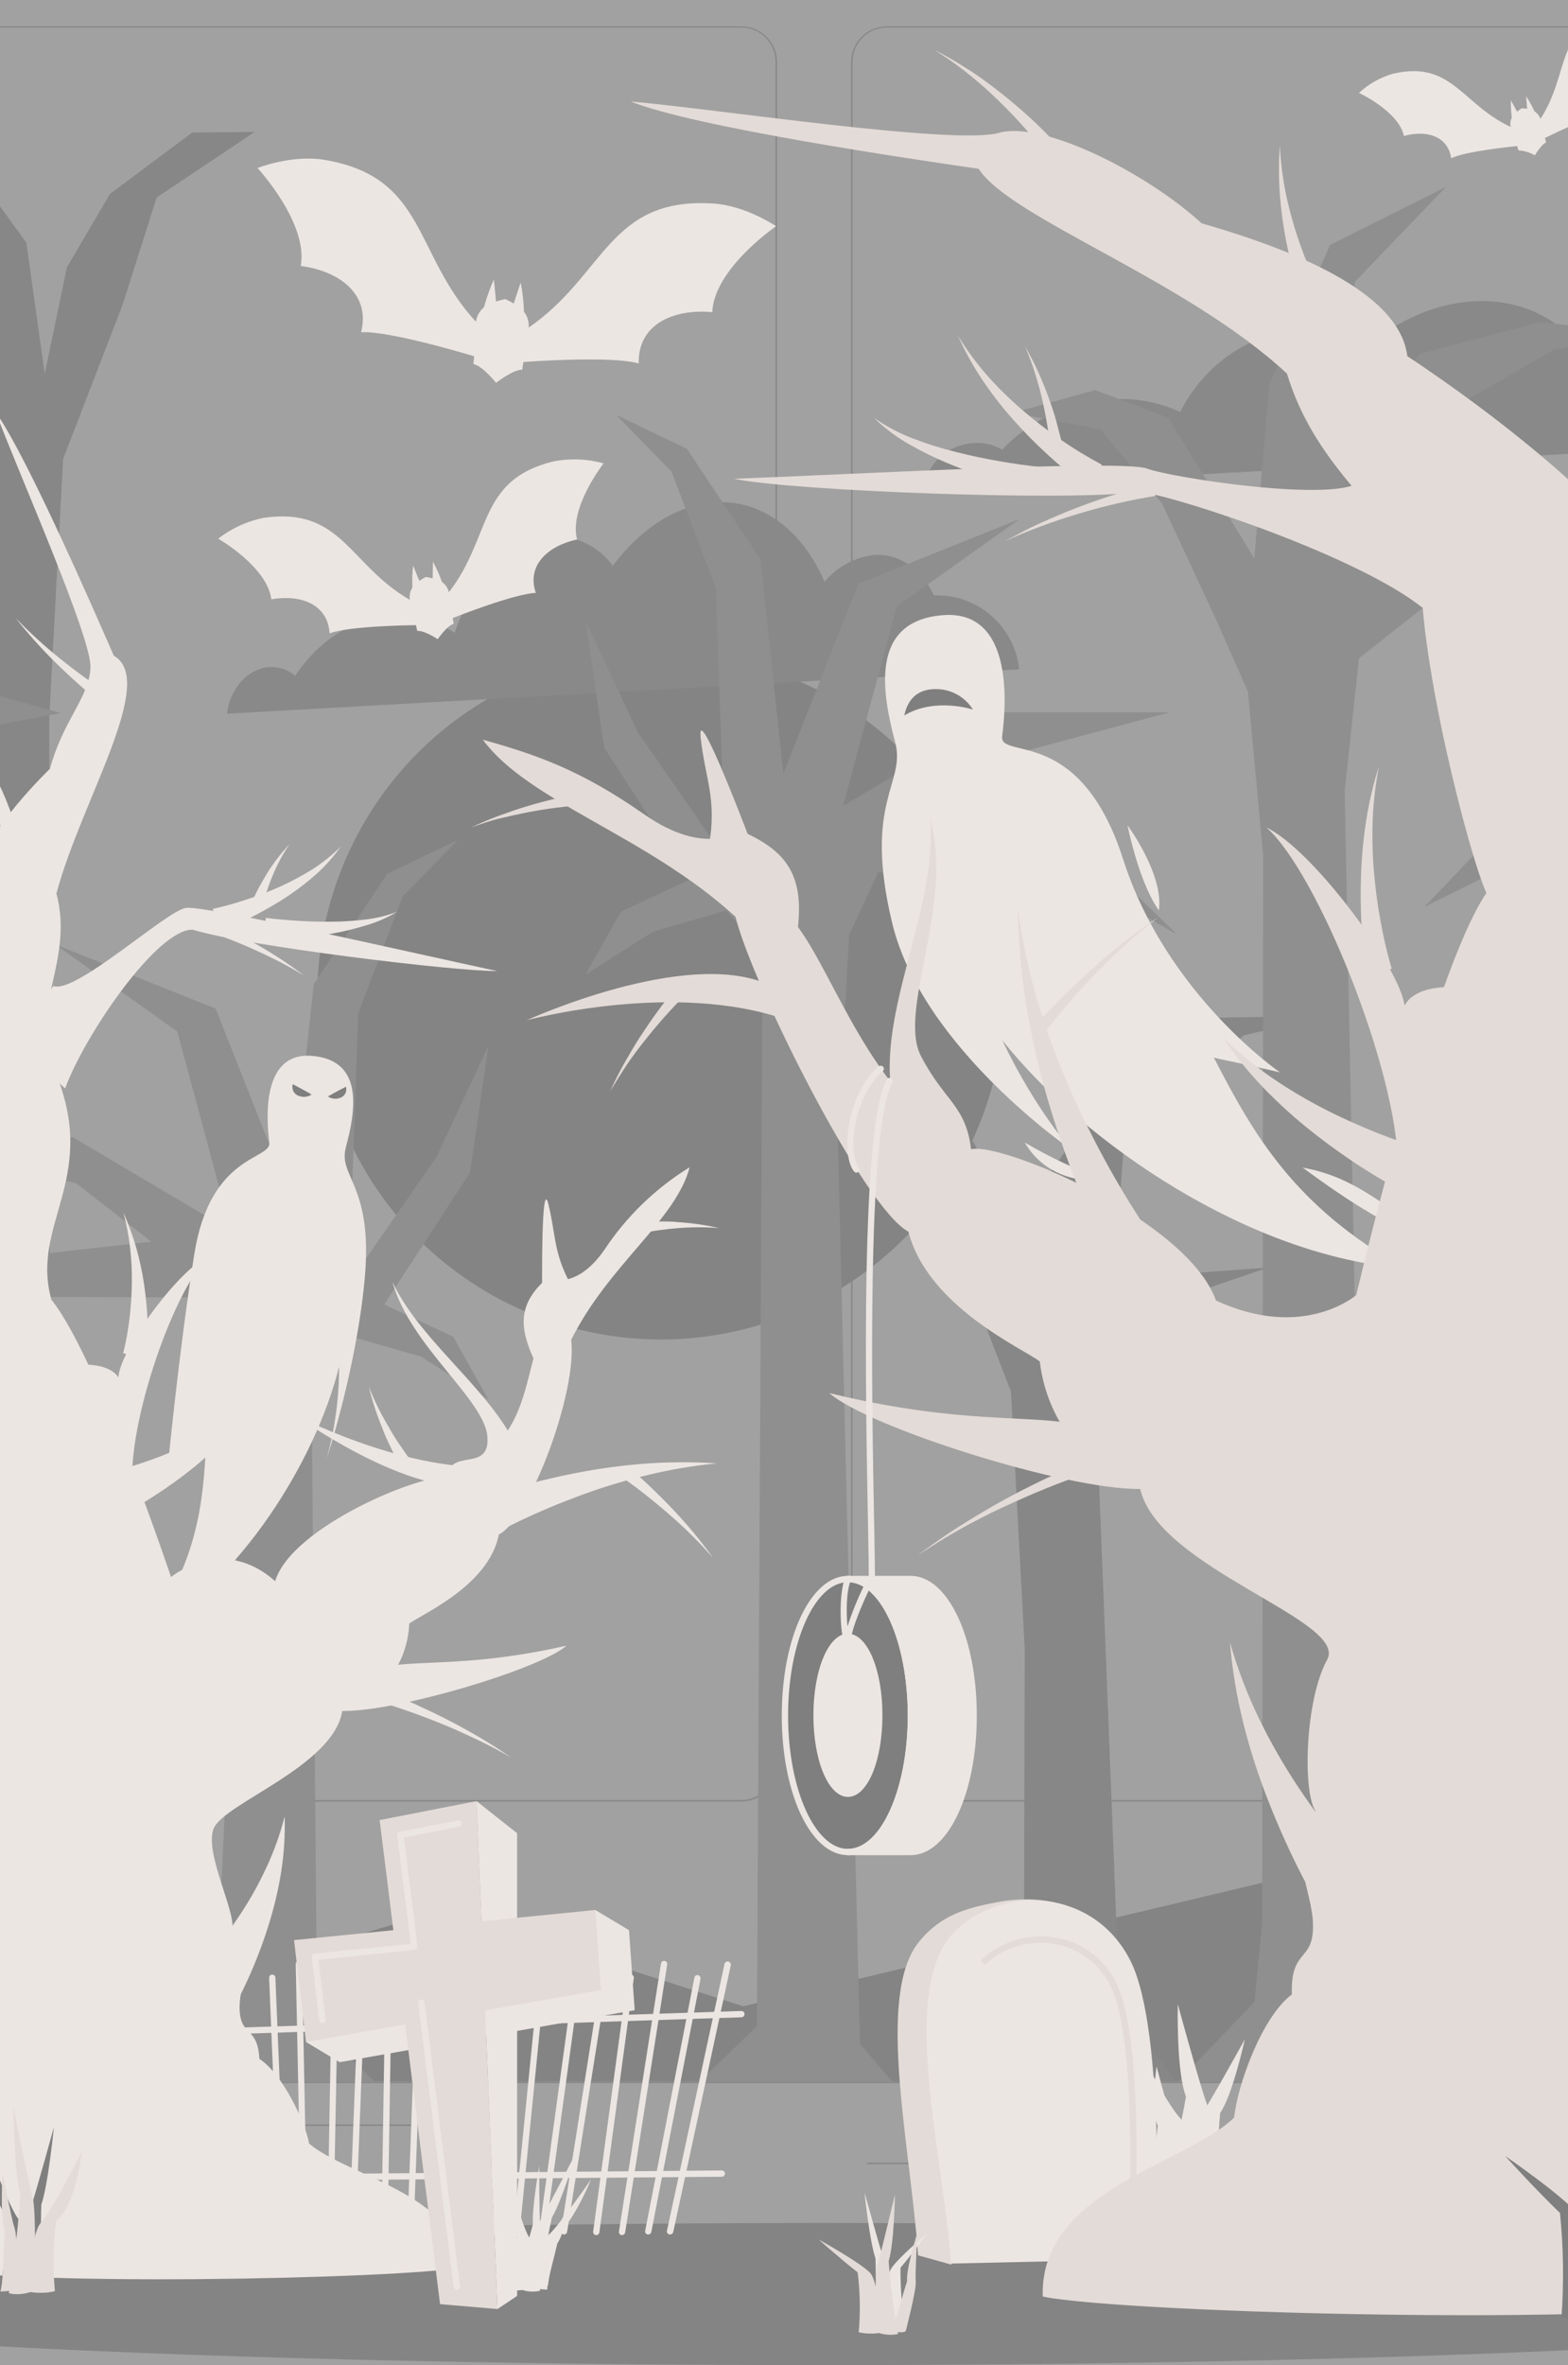 <svg width="782" height="1179" viewBox="0 0 782 1179" fill="none" xmlns="http://www.w3.org/2000/svg">
<g opacity="0.5" clip-path="url(#clip0)">
<rect width="782" height="1179" fill="#444444"/>
<path d="M1192.72 1037.67H-372V1038.46H1192.72V1037.67Z" fill="#141414"/>
<path d="M369.677 898.102H-234.587C-239.32 898.093 -243.857 896.207 -247.202 892.857C-250.546 889.507 -252.424 884.966 -252.424 880.232V30.809C-252.383 26.102 -250.487 21.602 -247.147 18.285C-243.807 14.969 -239.293 13.104 -234.587 13.096H369.677C374.416 13.096 378.961 14.979 382.312 18.33C385.663 21.681 387.546 26.226 387.546 30.965V880.232C387.546 884.972 385.663 889.517 382.312 892.868C378.961 896.219 374.416 898.102 369.677 898.102ZM-234.587 13.722C-239.113 13.73 -243.451 15.534 -246.648 18.738C-249.846 21.941 -251.642 26.282 -251.642 30.809V880.232C-251.642 884.759 -249.846 889.1 -246.648 892.304C-243.451 895.507 -239.113 897.311 -234.587 897.319H369.677C374.206 897.311 378.547 895.508 381.75 892.305C384.953 889.103 386.755 884.762 386.764 880.232V30.809C386.755 26.28 384.953 21.938 381.75 18.736C378.547 15.533 374.206 13.73 369.677 13.722H-234.587Z" fill="#141414"/>
<path d="M1046.61 898.102H442.311C437.575 898.093 433.035 896.208 429.685 892.859C426.336 889.509 424.451 884.969 424.442 880.232V30.809C424.492 26.099 426.395 21.599 429.74 18.284C433.085 14.968 437.602 13.104 442.311 13.096H1046.61C1051.31 13.113 1055.81 14.981 1059.15 18.297C1062.48 21.612 1064.37 26.108 1064.41 30.809V880.232C1064.41 884.961 1062.54 889.496 1059.2 892.846C1055.86 896.195 1051.33 898.085 1046.61 898.102ZM442.311 13.722C437.782 13.73 433.441 15.533 430.238 18.736C427.036 21.938 425.233 26.28 425.225 30.809V880.232C425.233 884.762 427.036 889.103 430.238 892.305C433.441 895.508 437.782 897.311 442.311 897.319H1046.61C1051.14 897.311 1055.48 895.508 1058.68 892.305C1061.88 889.103 1063.68 884.762 1063.69 880.232V30.809C1063.68 26.28 1061.88 21.938 1058.68 18.736C1055.48 15.533 1051.14 13.73 1046.61 13.722H442.311Z" fill="#141414"/>
<path d="M223.157 1058.99H82.238V1059.77H223.157V1058.99Z" fill="#141414"/>
<path d="M63.211 1096.54H-127.027V1097.32H63.211V1096.54Z" fill="#141414"/>
<path d="M944.179 1091.28H771.153V1092.06H944.179V1091.28Z" fill="#141414"/>
<path d="M665.472 1078.08H432.422V1078.86H665.472V1078.08Z" fill="#141414"/>
<path d="M395.145 654.655C482.552 618.449 524.06 518.241 487.855 430.833C451.649 343.425 351.441 301.918 264.033 338.123C176.626 374.329 135.118 474.537 171.323 561.945C207.529 649.352 307.737 690.86 395.145 654.655Z" fill="#0A0A0A"/>
<path d="M800.319 200.863C794.061 169.568 768.681 148.319 735.008 150.197C713.884 151.386 693.355 161.4 677.051 176.797C672.739 172.744 667.627 169.637 662.044 167.676C656.461 165.714 650.529 164.941 644.63 165.406C621.691 166.689 599.722 183.181 588.582 205.369C578.848 200.848 568.204 198.631 557.475 198.891C546.658 199.058 535.983 201.38 526.075 205.722C516.166 210.064 507.223 216.338 499.768 224.177C495.913 221.849 491.471 220.676 486.969 220.797C473.95 220.954 462.434 230.467 461.213 242.015C461.213 242.735 461.213 243.423 461.213 244.143L832.834 223.426C837.466 211.91 816.53 200.55 800.319 200.863Z" fill="#141414"/>
<path d="M1009.21 421.394C1004.23 396.891 984.487 380.336 958.199 381.807C941.147 383.219 925.132 390.573 912.948 402.586C909.581 399.422 905.589 396.996 901.229 395.466C896.869 393.935 892.237 393.333 887.631 393.699C869.668 394.7 852.518 407.593 843.818 424.993C836.217 421.471 827.91 419.737 819.534 419.923C811.084 420.055 802.746 421.873 795.008 425.269C787.27 428.665 780.287 433.572 774.47 439.701C771.453 437.88 767.979 436.958 764.456 437.041C754.285 437.041 745.304 444.615 744.333 453.627C744.333 454.191 744.333 454.723 744.333 455.286L1034.75 439.075C1038.25 430 1021.88 421.113 1009.21 421.394Z" fill="#0A0A0A"/>
<path d="M469.225 296.811C468.089 296.749 466.95 296.749 465.814 296.811C459.555 283.855 448.915 275.938 436.272 276.626C426.507 277.657 417.527 282.45 411.236 289.989C400.252 264.766 380.536 249.087 356.878 250.402C337.788 251.466 319.638 263.389 305.586 282.009C302.196 277.301 297.692 273.508 292.476 270.969C287.261 268.429 281.497 267.223 275.7 267.457C254.952 268.615 235.8 288.456 226.756 315.431C218.301 309.863 208.401 306.893 198.278 306.888C177.874 306.888 159.254 318.655 147.205 336.899C143.941 334.066 139.761 332.51 135.439 332.518C124.267 332.518 114.722 342.72 113.22 355.77L508.311 333.707C507.289 323.898 502.782 314.781 495.61 308.011C488.438 301.241 479.077 297.267 469.225 296.811Z" fill="#141414"/>
<path d="M993.437 989.544L930.535 1012.45L700.49 921.666L370.71 1000.12L220.997 952.053L-4.823 1018.49L-139.89 979.686L-252.424 1037.61L1091.54 1037.67L993.437 989.544Z" fill="#0A0A0A"/>
<path d="M61.271 151.574L78.107 98.467L126.989 65.796L95.945 66.015L54.793 96.715L33.388 133.235L22.309 186.342L13.14 120.999L-19.719 75.591L-65.565 42.419L-126.558 41.543L-84.811 51.087L-25.446 98.467L-18.968 180.74L-55.582 169.912L-96.891 166.877L-65.565 177.548L-25.07 199.329L-12.459 273.841L-22.786 1001.5L-51.045 1037.67H63.18L29.194 1009.73L25.001 964.571L24.594 357.147L31.479 228.808L61.271 151.574Z" fill="#0F0F0F"/>
<path d="M-86.689 494.404L-94.262 575.988L-93.824 957.373L-90.069 997.899L-51.858 1037.67H-177.349L-147.15 1012.36L-134.976 543.88L-142.111 477.755L-200.037 432.097L-267.383 436.134L-299.491 452.031L-262.97 413.727L-190.586 396.233L-152.188 409.596L-193.09 350.637L-239.061 323.975L-288.162 316.996L-232.771 310.111L-172.967 325.852L-125.118 374.515L-140.234 289.958L-185.548 242.766L-127.622 271.713L-97.391 341.312L-89.85 427.966L-47.039 357.96L-10.518 344.066L30.384 355.457L-13.053 363.593L-43.909 400.708L-70.353 457.445L-86.689 494.404Z" fill="#1F1F1F"/>
<path d="M923.244 494.404L915.671 575.988L916.109 957.373L919.864 997.899L958.074 1037.67H832.584L862.783 1012.36L874.956 543.88L867.821 477.755L809.927 432.097L742.55 436.134L710.442 452.031L746.962 413.727L819.346 396.233L857.745 409.596L816.843 350.637L770.871 323.975L721.77 316.996L777.161 310.111L836.996 325.852L884.846 374.515L869.73 289.958L824.385 242.766L882.311 271.713L912.541 341.312L920.083 427.966L962.894 357.96L999.414 344.066L1040.32 355.457L996.879 363.593L966.023 400.708L939.611 457.445L923.244 494.404Z" fill="#1F1F1F"/>
<path d="M209.95 676.256L243.561 697.661L226.004 666.335L191.612 650.281L234.391 584.563L243.561 521.442L217.586 576.927L174.024 639.579L178.625 505.075L200.781 446.993L228.289 418.734L193.145 435.539L156.468 490.555L144.983 597.55L107.555 502.791L27.316 470.683L88.434 514.245L115.191 613.604L36.486 566.976H-47.571L38.019 589.915L75.447 618.956L0.56 627.343L-51.389 677.789L2.844 646.464L97.697 646.745L112.124 677.789L117.851 777.118L106.804 1018.84L90.75 1037.67H186.824L158.189 1010.04L155.342 685.894L173.618 665.866L209.95 676.256Z" fill="#1F1F1F"/>
<path d="M474.388 616.546L457.583 563.408L408.67 530.768L439.745 530.987L480.897 561.687L502.271 598.207L513.381 651.314L522.55 585.971L555.409 540.532L601.256 507.36L662.248 506.484L620.502 516.06L561.136 563.408L554.627 645.681L591.273 634.885L632.581 631.818L601.256 642.52L560.729 664.301L548.118 738.813L558.445 1001.5L586.735 1037.67H472.479L506.496 1009.73L510.69 964.571L511.065 822.088L504.212 693.749L474.388 616.546Z" fill="#0F0F0F"/>
<path d="M622.379 344.785L629.953 426.37L629.514 957.373L625.728 997.899L587.549 1037.67H713.039L682.809 1012.36L670.635 394.262L677.77 328.137L735.696 282.478L803.073 286.484L835.181 302.413L798.661 264.077L726.245 246.615L687.847 259.946L728.78 201.019L774.72 174.356L823.821 167.378L768.43 160.493L708.627 176.234L660.777 224.897L675.893 140.308L721.207 93.147L663.312 122.095L633.082 191.693L625.54 278.347L582.729 208.342L546.209 194.416L505.276 205.807L548.712 213.975L579.569 251.059L606.012 307.795L622.379 344.785Z" fill="#1F1F1F"/>
<path d="M325.74 464.393L292.099 485.767L309.686 454.441L344.079 438.387L301.268 372.669L292.099 309.579L318.073 365.033L361.635 427.716L357.066 293.212L334.909 235.13L307.37 206.871L342.545 223.676L379.222 278.692L390.676 385.687L428.135 290.928L508.374 258.82L447.225 302.382L420.468 401.71L499.205 355.113H583.262L497.671 378.02L460.212 407.061L535.1 415.48L587.08 465.895L532.815 434.569L437.962 434.882L423.535 465.895L417.808 565.254L428.886 1018.84L444.94 1037.67H348.835L377.501 1010.04L380.349 474.031L362.042 453.972L325.74 464.393Z" fill="#1F1F1F"/>
<path d="M410.36 1179C745.468 1179 1017.13 1163.14 1017.13 1143.57C1017.13 1124.01 745.468 1108.15 410.36 1108.15C75.252 1108.15 -196.407 1124.01 -196.407 1143.57C-196.407 1163.14 75.252 1179 410.36 1179Z" fill="#0A0A0A"/>
<path d="M230.042 1130.31C228.164 1093.75 173.305 1084.9 154.184 1068.59C152.15 1057.7 141.04 1033.95 129.336 1026.31C128.585 1010.32 120.449 1015.3 119.541 1002.62C118.634 989.951 127.396 978.591 115.348 963.35C119.572 956.184 101.359 923.951 106.617 911.402C111.874 898.852 166.358 880.358 170.676 852.944C180.076 850.034 188.34 844.277 194.327 836.468C200.314 828.659 203.728 819.183 204.099 809.351C209.763 804.938 243.842 790.574 248.787 764.944C264.434 756.995 287.967 693.874 284.869 667.931C303.302 630.691 337.037 608.284 343.953 581.872C326.984 592.312 312.493 606.323 301.487 622.93C286.841 644.179 272.821 637.138 272.821 637.138C260.303 648.435 257.612 658.793 266.061 677.132C260.084 699.852 257.33 721.883 223.188 736.591C211.703 734.025 145.515 760.719 137.222 788.227C110.966 764.787 85.305 786.161 85.305 786.161C85.305 786.161 48.346 675.849 25.627 647.903C14.767 608.847 51.507 586.347 25.627 529.923C14.361 505.326 37.08 478.412 28.13 445.428C40.398 399.394 78.639 339.403 56.764 326.885C47.188 304.979 13.766 228.151 -2.132 205.431C8.822 234.723 45.718 317.841 45.123 332.737C44.528 347.633 31.573 358.774 24.907 383.215C-5.073 413.007 -19.437 438.95 -11.082 457.508C-26.416 490.179 -41.218 531.988 -42.783 560.185C-44.348 588.381 -59.713 586.503 -64.407 621.084C-71.981 676.913 -39.591 701.823 -53.486 723.792C-79.742 732.585 -89.944 802.841 -74.077 836.452C-83.215 878.198 -13.867 937.313 -39.341 971.456C-64.814 1005.6 -4.447 1055.14 -14.524 1075.38C-24.601 1095.63 -54.111 1093.25 -40.029 1129.59C1.405 1140.48 200.938 1135.91 230.042 1130.31Z" fill="#D9CDC7"/>
<path d="M284.463 640.017C275.888 624.057 277.234 615.325 273.51 600.367C269.786 585.408 270.381 643.866 270.381 643.866L284.463 640.017Z" fill="#D9CDC7"/>
<path d="M32.511 542.566C41.9 516.466 78.483 462.734 96.196 463.454C121.607 471.465 226.631 484.233 248.005 484.077C201.564 474.125 102.423 451.249 92.722 452.594C83.021 453.94 37.394 495.906 26.566 491.493C10.386 516.372 22.967 534.774 32.511 542.566Z" fill="#D9CDC7"/>
<path d="M170.676 852.912C198.247 853.319 269.254 832.008 282.585 820.335C221.185 834.386 193.302 823.84 182.193 836.483C162.477 842.397 170.676 852.912 170.676 852.912Z" fill="#D9CDC7"/>
<path d="M260.429 728.893C251.04 697.098 210.671 671.092 195.681 638.953C204.537 670.936 241.558 697.598 243.06 716.062C244.563 734.526 223.877 721.351 223.188 736.56C240.526 739.126 260.429 728.893 260.429 728.893Z" fill="#D9CDC7"/>
<path d="M244.907 731.302C199.28 732.836 146.736 705.172 146.736 705.172C146.736 705.172 200.375 743.914 234.548 740.659C253.513 737.968 244.907 731.302 244.907 731.302Z" fill="#D9CDC7"/>
<path d="M66.122 741.723C63.274 709.741 87.183 641.112 104.77 625.653C87.84 633.507 59.331 674.253 59.08 686.614C52.415 676.788 30.29 681.138 30.29 681.138L66.122 741.723Z" fill="#D9CDC7"/>
<path d="M170.019 421.957C166.455 426.961 162.364 431.567 157.815 435.696C153.152 439.811 148.218 443.606 143.044 447.055C137.816 450.461 132.416 453.595 126.864 456.444C121.25 459.418 115.473 462.072 109.559 464.393L106.116 453.095C111.914 451.807 117.639 450.209 123.266 448.307C128.976 446.429 134.585 444.256 140.071 441.798C145.549 439.298 150.86 436.444 155.968 433.255C161.029 429.984 165.738 426.198 170.019 421.957Z" fill="#D9CDC7"/>
<path d="M355.658 776.679C349.033 769.101 341.891 761.99 334.284 755.399C330.507 752.082 326.637 748.859 322.673 745.729C318.73 742.6 314.693 739.47 310.625 736.779L314.318 732.116C318.292 735.496 322.016 738.907 325.678 742.443C329.339 745.98 332.938 749.578 336.412 753.302C343.346 760.653 349.776 768.463 355.658 776.679Z" fill="#D9CDC7"/>
<path d="M151.524 486.205C147.143 483.607 142.73 481.104 138.193 478.819C133.655 476.535 129.086 474.375 124.454 472.341C119.823 470.307 115.066 468.398 110.372 466.646C105.678 464.893 100.983 463.172 96.102 461.733L98.136 456.162C102.955 458.165 107.524 460.324 112.218 462.421C116.912 464.518 121.356 467.084 125.8 469.556C130.244 472.028 134.656 474.657 138.944 477.411C143.231 480.165 147.487 483.2 151.524 486.205Z" fill="#D9CDC7"/>
<path d="M7.82 308.077C14.822 315.372 22.297 322.199 30.196 328.512C34.139 331.683 38.155 334.75 42.244 337.713C46.312 340.654 50.506 343.533 54.762 346.193L51.194 351.075C47.095 347.946 43.214 344.597 39.365 341.186C35.516 337.775 31.823 334.333 28.193 330.765C20.904 323.665 14.098 316.086 7.82 308.077Z" fill="#D9CDC7"/>
<path d="M144.358 420.862C140.934 425.903 138.06 431.295 135.783 436.947C134.625 439.733 133.593 442.58 132.654 445.428C131.715 448.276 130.901 451.218 130.307 454.003L124.486 452.375C125.706 449.246 127.021 446.555 128.429 443.77C129.837 440.984 131.558 438.262 133.029 435.633C136.285 430.331 140.081 425.381 144.358 420.862Z" fill="#D9CDC7"/>
<path d="M358.693 612.196C351.934 611.664 345.143 611.664 338.383 612.196C335.003 612.446 331.655 612.822 328.338 613.291C325.02 613.761 321.672 614.355 318.574 615.075L317.51 609.254C321.109 608.941 324.52 608.879 327.993 608.879C331.467 608.879 334.909 608.879 338.352 609.254C345.199 609.699 352 610.683 358.693 612.196Z" fill="#D9CDC7"/>
<path d="M183.945 691.277C186.558 697.911 189.698 704.326 193.334 710.46C195.086 713.59 196.932 716.719 198.873 719.536C200.813 722.352 202.847 725.419 204.944 728.173L199.874 731.302C198.059 728.173 196.463 724.856 194.898 721.601C193.334 718.347 191.769 714.998 190.58 711.681C187.85 705.059 185.632 698.238 183.945 691.277Z" fill="#D9CDC7"/>
<path d="M254.796 876.039C249.507 873.066 244.218 870.156 238.742 867.558C233.265 864.961 227.789 862.426 222.187 860.11C216.585 857.794 210.984 855.635 205.288 853.601C199.592 851.567 193.834 849.689 188.139 848.062L190.016 842.46C195.837 844.651 201.439 846.998 207.009 849.533C212.58 852.067 218.087 854.665 223.501 857.45C228.915 860.235 234.235 863.177 239.461 866.244C244.688 869.311 249.789 872.628 254.796 876.039Z" fill="#D9CDC7"/>
<path d="M197.996 454.535C193.165 457.462 187.966 459.735 182.537 461.294C177.115 462.97 171.597 464.319 166.014 465.331C160.443 466.395 154.81 467.209 149.146 467.866C143.482 468.523 137.911 469.055 132.028 469.368L132.56 457.57C137.817 458.227 143.419 458.697 148.864 459.041C154.309 459.385 159.88 459.51 165.388 459.448C170.901 459.433 176.408 459.088 181.88 458.415C187.398 457.828 192.816 456.524 197.996 454.535Z" fill="#D9CDC7"/>
<path d="M-13.116 369.101C-9.446 374.306 -6.132 379.754 -3.195 385.405C-0.234 391.087 2.388 396.939 4.659 402.93C6.954 408.939 8.947 415.052 10.637 421.269C12.39 427.555 13.769 433.94 14.768 440.39L2.719 441.078C2.738 435.003 2.403 428.932 1.718 422.896C1.05 416.762 0.091 410.66 -1.161 404.589C-2.393 398.486 -4.002 392.466 -5.981 386.563C-7.95 380.584 -10.334 374.749 -13.116 369.101Z" fill="#D9CDC7"/>
<path d="M61.584 604.56C64.072 610.1 66.164 615.81 67.843 621.647C69.527 627.524 70.834 633.503 71.755 639.547C72.674 645.635 73.28 651.767 73.57 657.917C73.876 664.175 73.792 670.446 73.32 676.694L61.428 674.659C62.812 669.042 63.857 663.347 64.557 657.604C65.267 651.746 65.664 645.854 65.746 639.954C65.855 634.027 65.573 628.1 64.901 622.21C64.228 616.254 63.12 610.354 61.584 604.56Z" fill="#D9CDC7"/>
<path d="M141.979 905.456C142.245 914.648 141.668 923.845 140.258 932.932C138.79 942.179 136.624 951.301 133.78 960.221C130.936 969.256 127.54 978.108 123.609 986.727C121.607 991.046 119.541 995.364 117.351 999.62C116.224 1001.75 115.066 1003.88 113.846 1005.88C112.625 1007.88 111.436 1010.01 109.809 1012.45L86.682 993.455C87.965 992.423 89.812 990.827 91.126 989.356C92.44 987.885 94.255 986.226 95.664 984.787C98.793 981.657 101.547 978.372 104.395 975.054C110.011 968.33 115.235 961.287 120.042 953.962C124.927 946.557 129.247 938.795 132.967 930.741C136.738 922.606 139.755 914.142 141.979 905.456Z" fill="#D9CDC7"/>
<path d="M357.473 729.487C345.243 730.665 333.119 732.757 321.202 735.746C309.39 738.608 297.776 742.235 286.434 746.605C275.173 750.831 264.142 755.647 253.387 761.032C248.067 763.786 242.779 766.571 237.74 769.575C232.702 772.58 227.382 775.834 222.938 778.776L210.608 758.466C213.737 756.932 216.648 755.712 219.652 754.46C222.656 753.208 225.598 752.082 228.571 750.955C234.517 748.671 240.525 746.637 246.534 744.696C258.558 740.886 270.768 737.69 283.117 735.12C295.355 732.558 307.74 730.76 320.201 729.738C332.603 728.763 345.059 728.679 357.473 729.487Z" fill="#D9CDC7"/>
<path d="M127.209 697.661C123.118 704.227 118.424 710.398 113.189 716.093C107.783 721.825 101.99 727.178 95.852 732.116C89.632 737.085 83.156 741.723 76.449 746.011C73.069 748.17 69.658 750.267 66.153 752.27C62.648 754.272 59.206 756.15 55.106 758.059L47.345 735.621C50.475 735.089 54.293 734.15 57.766 733.211C61.24 732.272 64.87 731.24 68.406 730.082C75.513 727.812 82.492 725.159 89.311 722.133C96.156 719.072 102.785 715.549 109.152 711.587C115.603 707.534 121.65 702.871 127.209 697.661Z" fill="#D9CDC7"/>
<path d="M140.978 1114.19C140.576 1114.18 140.191 1114.02 139.901 1113.74C139.611 1113.47 139.437 1113.09 139.413 1112.69L134.218 985.882C134.218 985.467 134.383 985.069 134.677 984.776C134.97 984.482 135.368 984.317 135.783 984.317C136.198 984.317 136.596 984.482 136.889 984.776C137.183 985.069 137.348 985.467 137.348 985.882L142.574 1112.69C142.582 1112.89 142.55 1113.1 142.479 1113.29C142.408 1113.48 142.3 1113.66 142.16 1113.81C142.021 1113.96 141.853 1114.09 141.666 1114.17C141.479 1114.26 141.277 1114.31 141.072 1114.31L140.978 1114.19Z" fill="#D9CDC7"/>
<path d="M151.806 1114.19C151.396 1114.19 151.003 1114.03 150.71 1113.74C150.418 1113.46 150.249 1113.07 150.241 1112.66L147.487 979.091C147.483 978.883 147.52 978.677 147.597 978.483C147.674 978.29 147.789 978.113 147.934 977.965C148.08 977.816 148.254 977.698 148.446 977.617C148.638 977.537 148.844 977.495 149.052 977.495C149.256 977.491 149.459 977.528 149.648 977.603C149.838 977.678 150.011 977.791 150.156 977.933C150.302 978.076 150.418 978.247 150.497 978.435C150.576 978.623 150.617 978.825 150.617 979.029L153.245 1112.59C153.249 1112.8 153.213 1113 153.138 1113.19C153.063 1113.39 152.952 1113.56 152.809 1113.71C152.667 1113.86 152.497 1113.98 152.308 1114.06C152.12 1114.14 151.917 1114.19 151.712 1114.19H151.806Z" fill="#D9CDC7"/>
<path d="M164.824 1113.88C164.617 1113.88 164.413 1113.83 164.223 1113.75C164.032 1113.67 163.86 1113.55 163.717 1113.41C163.574 1113.26 163.462 1113.08 163.389 1112.89C163.316 1112.69 163.282 1112.49 163.291 1112.28L165.544 986.07C165.544 985.655 165.709 985.257 166.002 984.964C166.296 984.67 166.694 984.505 167.109 984.505C167.524 984.505 167.922 984.67 168.215 984.964C168.509 985.257 168.673 985.655 168.673 986.07L166.264 1112.34C166.25 1112.73 166.097 1113.1 165.832 1113.38C165.568 1113.66 165.209 1113.84 164.824 1113.88Z" fill="#D9CDC7"/>
<path d="M175.652 1113.88C175.447 1113.87 175.245 1113.82 175.058 1113.73C174.871 1113.65 174.703 1113.53 174.564 1113.37C174.424 1113.22 174.316 1113.05 174.245 1112.85C174.174 1112.66 174.142 1112.45 174.15 1112.25L179.376 979.31C179.376 978.895 179.541 978.497 179.835 978.204C180.128 977.91 180.526 977.746 180.941 977.746C181.356 977.746 181.754 977.91 182.048 978.204C182.341 978.497 182.506 978.895 182.506 979.31L177.28 1112.25C177.288 1112.47 177.252 1112.68 177.174 1112.88C177.095 1113.08 176.976 1113.27 176.823 1113.42C176.67 1113.57 176.487 1113.69 176.285 1113.77C176.084 1113.85 175.868 1113.89 175.652 1113.88Z" fill="#D9CDC7"/>
<path d="M191.737 1114.19C191.532 1114.19 191.329 1114.14 191.141 1114.06C190.953 1113.98 190.782 1113.86 190.64 1113.71C190.498 1113.56 190.386 1113.39 190.311 1113.19C190.236 1113 190.2 1112.8 190.204 1112.59L192.238 985.788C192.238 985.584 192.279 985.382 192.358 985.194C192.437 985.006 192.553 984.835 192.698 984.693C192.844 984.55 193.017 984.438 193.206 984.362C193.396 984.287 193.599 984.251 193.803 984.255C194.221 984.263 194.619 984.435 194.911 984.733C195.204 985.032 195.368 985.433 195.368 985.851L193.333 1112.66C193.329 1112.86 193.285 1113.06 193.202 1113.25C193.12 1113.44 193.001 1113.61 192.853 1113.75C192.705 1113.9 192.53 1114.01 192.339 1114.08C192.147 1114.16 191.943 1114.19 191.737 1114.19Z" fill="#D9CDC7"/>
<path d="M204.6 1114.19C204.394 1114.18 204.192 1114.13 204.005 1114.05C203.819 1113.96 203.651 1113.84 203.511 1113.69C203.372 1113.54 203.263 1113.36 203.192 1113.17C203.121 1112.97 203.089 1112.77 203.097 1112.56L208.105 978.998C208.108 978.791 208.154 978.587 208.239 978.398C208.324 978.209 208.446 978.04 208.598 977.899C208.75 977.759 208.929 977.651 209.123 977.581C209.318 977.512 209.525 977.483 209.732 977.496C209.937 977.504 210.139 977.552 210.326 977.638C210.513 977.724 210.681 977.847 210.82 977.998C210.96 978.149 211.068 978.326 211.139 978.519C211.21 978.712 211.242 978.917 211.234 979.123L206.227 1112.69C206.219 1112.89 206.17 1113.09 206.084 1113.28C205.998 1113.47 205.876 1113.64 205.725 1113.78C205.574 1113.92 205.396 1114.02 205.203 1114.09C205.01 1114.17 204.805 1114.2 204.6 1114.19Z" fill="#D9CDC7"/>
<path d="M217.649 1113.88C217.443 1113.86 217.243 1113.8 217.059 1113.71C216.875 1113.62 216.711 1113.49 216.578 1113.33C216.444 1113.17 216.342 1112.99 216.279 1112.8C216.216 1112.6 216.192 1112.39 216.209 1112.19L225.598 985.976C225.631 985.561 225.828 985.176 226.145 984.907C226.462 984.637 226.873 984.504 227.288 984.537C227.703 984.57 228.087 984.767 228.357 985.083C228.627 985.4 228.76 985.812 228.727 986.227L219.339 1112.44C219.327 1112.64 219.274 1112.85 219.182 1113.03C219.089 1113.22 218.96 1113.38 218.802 1113.52C218.644 1113.65 218.461 1113.75 218.262 1113.82C218.064 1113.88 217.855 1113.9 217.649 1113.88Z" fill="#D9CDC7"/>
<path d="M233.359 1113.88C232.947 1113.84 232.563 1113.65 232.289 1113.34C232.014 1113.03 231.871 1112.63 231.888 1112.22L239.837 979.279C239.849 979.074 239.902 978.873 239.992 978.688C240.082 978.503 240.208 978.337 240.362 978.2C240.516 978.064 240.695 977.959 240.89 977.892C241.084 977.824 241.29 977.796 241.495 977.808C241.701 977.821 241.902 977.874 242.087 977.964C242.272 978.054 242.438 978.179 242.574 978.333C242.711 978.487 242.816 978.667 242.883 978.861C242.95 979.056 242.979 979.262 242.966 979.467L235.018 1112.41C235.01 1112.61 234.96 1112.82 234.872 1113C234.783 1113.19 234.658 1113.36 234.503 1113.5C234.348 1113.63 234.166 1113.74 233.97 1113.8C233.773 1113.87 233.565 1113.89 233.359 1113.88Z" fill="#D9CDC7"/>
<path d="M246.628 1114.19C246.422 1114.17 246.222 1114.12 246.038 1114.02C245.854 1113.93 245.691 1113.8 245.557 1113.64C245.423 1113.49 245.321 1113.31 245.258 1113.11C245.195 1112.91 245.171 1112.71 245.188 1112.5L255.109 985.695C255.149 985.282 255.347 984.902 255.662 984.633C255.978 984.364 256.385 984.229 256.799 984.255C257.004 984.271 257.205 984.327 257.389 984.421C257.573 984.515 257.736 984.644 257.87 984.801C258.004 984.958 258.105 985.14 258.168 985.336C258.232 985.532 258.255 985.739 258.238 985.945L248.287 1112.75C248.255 1113.16 248.063 1113.54 247.752 1113.81C247.442 1114.08 247.038 1114.22 246.628 1114.19Z" fill="#D9CDC7"/>
<path d="M257.424 1114.19C257.012 1114.14 256.634 1113.94 256.371 1113.61C256.108 1113.29 255.981 1112.88 256.016 1112.47L269.379 978.904C269.398 978.698 269.458 978.498 269.556 978.315C269.653 978.133 269.786 977.971 269.946 977.84C270.106 977.709 270.29 977.612 270.488 977.552C270.686 977.493 270.894 977.474 271.1 977.495C271.51 977.543 271.885 977.75 272.143 978.072C272.401 978.395 272.521 978.806 272.477 979.217L259.145 1112.78C259.126 1112.99 259.066 1113.19 258.968 1113.37C258.871 1113.55 258.739 1113.71 258.579 1113.84C258.419 1113.98 258.234 1114.07 258.036 1114.13C257.838 1114.19 257.63 1114.21 257.424 1114.19Z" fill="#D9CDC7"/>
<path d="M270.474 1113.88H270.286C270.08 1113.85 269.881 1113.78 269.701 1113.68C269.521 1113.57 269.364 1113.43 269.239 1113.27C269.114 1113.1 269.023 1112.91 268.971 1112.71C268.92 1112.51 268.91 1112.3 268.941 1112.09L286.246 985.882C286.305 985.467 286.525 985.092 286.86 984.84C287.194 984.588 287.615 984.479 288.03 984.537C288.445 984.595 288.82 984.815 289.073 985.15C289.325 985.484 289.434 985.905 289.376 986.32L272.07 1112.53C272.01 1112.91 271.816 1113.25 271.523 1113.5C271.23 1113.75 270.857 1113.88 270.474 1113.88Z" fill="#D9CDC7"/>
<path d="M281.333 1113.88H281.083C280.675 1113.8 280.313 1113.57 280.074 1113.23C279.834 1112.89 279.736 1112.47 279.8 1112.06L300.83 979.123C300.906 978.713 301.137 978.348 301.475 978.103C301.813 977.859 302.231 977.753 302.645 977.808C302.849 977.842 303.044 977.916 303.219 978.026C303.394 978.136 303.545 978.28 303.665 978.448C303.784 978.617 303.869 978.808 303.914 979.01C303.959 979.211 303.964 979.42 303.928 979.623L282.835 1112.56C282.777 1112.92 282.595 1113.25 282.321 1113.49C282.047 1113.73 281.698 1113.87 281.333 1113.88Z" fill="#D9CDC7"/>
<path d="M297.356 1114.19H297.168C296.962 1114.16 296.763 1114.09 296.583 1113.99C296.403 1113.89 296.246 1113.75 296.121 1113.58C295.996 1113.41 295.905 1113.22 295.854 1113.02C295.802 1112.82 295.792 1112.61 295.823 1112.41L312.972 985.601C313.03 985.186 313.251 984.811 313.585 984.558C313.92 984.306 314.341 984.197 314.756 984.255C315.171 984.313 315.546 984.534 315.798 984.868C316.05 985.203 316.16 985.624 316.102 986.039L298.921 1112.84C298.868 1113.22 298.68 1113.56 298.392 1113.81C298.104 1114.06 297.736 1114.19 297.356 1114.19Z" fill="#D9CDC7"/>
<path d="M310.218 1114.19H309.968C309.56 1114.11 309.198 1113.88 308.958 1113.54C308.719 1113.2 308.621 1112.78 308.685 1112.37L329.652 978.81C329.721 978.402 329.946 978.038 330.279 977.793C330.611 977.547 331.026 977.441 331.436 977.495C331.843 977.565 332.208 977.789 332.453 978.122C332.698 978.455 332.805 978.869 332.75 979.279L311.783 1112.87C311.723 1113.25 311.532 1113.58 311.245 1113.82C310.957 1114.06 310.593 1114.19 310.218 1114.19Z" fill="#D9CDC7"/>
<path d="M323.299 1113.88H323.017C322.815 1113.84 322.62 1113.77 322.447 1113.66C322.273 1113.55 322.123 1113.4 322.007 1113.23C321.89 1113.07 321.808 1112.87 321.767 1112.67C321.726 1112.47 321.725 1112.26 321.766 1112.06L346.301 985.851C346.334 985.648 346.408 985.454 346.519 985.281C346.629 985.107 346.773 984.957 346.943 984.84C347.112 984.724 347.303 984.642 347.505 984.601C347.706 984.559 347.914 984.559 348.116 984.599C348.524 984.683 348.884 984.923 349.118 985.268C349.352 985.613 349.441 986.036 349.367 986.446L324.833 1112.66C324.754 1113 324.559 1113.31 324.281 1113.54C324.002 1113.76 323.655 1113.88 323.299 1113.88Z" fill="#D9CDC7"/>
<path d="M334.158 1113.88H333.814C333.614 1113.84 333.423 1113.76 333.254 1113.64C333.085 1113.52 332.941 1113.38 332.83 1113.2C332.719 1113.03 332.644 1112.84 332.609 1112.64C332.574 1112.44 332.579 1112.23 332.625 1112.03L361.322 979.06C361.409 978.645 361.657 978.282 362.013 978.05C362.368 977.818 362.8 977.737 363.215 977.824C363.63 977.911 363.994 978.16 364.225 978.515C364.457 978.87 364.538 979.303 364.451 979.718L335.754 1112.69C335.668 1113.04 335.461 1113.35 335.17 1113.57C334.879 1113.79 334.521 1113.89 334.158 1113.88Z" fill="#D9CDC7"/>
<path d="M121.826 1013.8C121.411 1013.8 121.013 1013.63 120.72 1013.34C120.426 1013.05 120.261 1012.65 120.261 1012.23C120.261 1011.82 120.426 1011.42 120.72 1011.13C121.013 1010.83 121.411 1010.67 121.826 1010.67L369.678 1002.47C369.884 1002.46 370.091 1002.48 370.286 1002.55C370.481 1002.62 370.66 1002.73 370.812 1002.87C370.964 1003.01 371.086 1003.18 371.171 1003.37C371.255 1003.56 371.301 1003.76 371.305 1003.97C371.313 1004.18 371.281 1004.38 371.21 1004.57C371.139 1004.77 371.031 1004.94 370.891 1005.1C370.752 1005.25 370.584 1005.37 370.397 1005.45C370.21 1005.54 370.008 1005.59 369.803 1005.6L121.951 1013.8H121.826Z" fill="#D9CDC7"/>
<path d="M130.995 1087.09C130.58 1087.09 130.182 1086.92 129.888 1086.63C129.595 1086.34 129.43 1085.94 129.43 1085.52C129.43 1085.11 129.595 1084.71 129.888 1084.42C130.182 1084.12 130.58 1083.96 130.995 1083.96L359.976 1081.96C360.391 1081.96 360.789 1082.12 361.082 1082.41C361.376 1082.71 361.541 1083.11 361.541 1083.52C361.541 1083.94 361.376 1084.33 361.082 1084.63C360.789 1084.92 360.391 1085.09 359.976 1085.09L130.995 1087.09Z" fill="#D9CDC7"/>
<path d="M172.523 571.826C177.186 554.27 181.911 528.515 155.593 526.355C129.274 524.196 133.248 560.779 134.312 569.542C135.376 578.304 104.864 574.956 96.916 625.121C88.967 675.285 83.522 733.024 83.522 733.024C83.522 733.024 90.062 727.86 102.83 718.472C101.359 749.046 98.856 778.745 72.099 815.14C119.98 788.915 157.595 727.704 169.112 681.231C169.146 696.811 167.04 712.322 162.853 727.328C162.853 727.328 178.312 680.793 182.099 635.01C185.573 590.384 168.517 586.566 172.523 571.826Z" fill="#D9CDC7"/>
<path d="M155.405 545.602C155.405 545.602 151.493 543.317 146.016 540.469C145.832 541.082 145.774 541.725 145.846 542.36C145.917 542.996 146.117 543.61 146.433 544.166C146.749 544.722 147.175 545.208 147.684 545.594C148.193 545.981 148.776 546.26 149.396 546.415C150.392 546.757 151.454 546.861 152.497 546.72C153.54 546.579 154.536 546.196 155.405 545.602Z" fill="black"/>
<path d="M163.541 546.572C163.541 546.572 167.234 544.412 172.522 541.721C172.698 542.296 172.756 542.901 172.693 543.499C172.63 544.097 172.447 544.677 172.155 545.202C171.863 545.728 171.468 546.19 170.993 546.559C170.519 546.929 169.974 547.199 169.393 547.354C168.426 547.699 167.39 547.808 166.372 547.672C165.354 547.536 164.384 547.159 163.541 546.572Z" fill="black"/>
<path d="M264.341 1139.38C263.746 1140.2 269.285 1140.6 273.291 1139.16C274.398 1130.27 276.262 1121.48 278.861 1112.91C286.497 1106.65 294.821 1086.37 294.821 1086.37C294.821 1086.37 278.799 1109.5 273.729 1113.94C269.535 1117.79 264.341 1139.38 264.341 1139.38Z" fill="#D9CDC7"/>
<path d="M264.403 1139.13C263.185 1139.99 261.803 1140.59 260.344 1140.89C258.886 1141.19 257.381 1141.19 255.922 1140.88C258.113 1135.69 264.184 1115.1 265.78 1108.74C265.154 1101.45 268.91 1079.77 268.91 1079.77C268.91 1079.77 268.91 1104.39 269.41 1109.09C269.911 1113.78 264.403 1139.13 264.403 1139.13Z" fill="#D9CDC7"/>
<path d="M262.307 1140.85C262.619 1141.63 255.171 1142.42 250.696 1141.2C254.039 1132.72 256.463 1123.9 257.925 1114.91C251.416 1108.96 255.203 1088.9 255.203 1088.9C255.203 1088.9 260.272 1109.71 264.059 1115.6C266.406 1119.48 262.307 1140.85 262.307 1140.85Z" fill="#D9CDC7"/>
<path d="M259.208 1140.48C259.677 1141.98 265.467 1142.95 269.254 1141.95C270.625 1129.69 272.62 1117.51 275.231 1105.46C280.3 1097.01 287.749 1072.22 287.749 1072.22C287.749 1072.22 273.165 1100.67 269.911 1106.12C266.656 1111.56 259.208 1140.48 259.208 1140.48Z" fill="#D9CDC7"/>
<path d="M266.406 1139.88C266.813 1141.07 270.036 1141.23 272.915 1141.38C272.915 1137.19 276.921 1123.36 277.891 1118.48C281.396 1113.47 285.182 1096.57 285.182 1096.57C285.182 1096.57 276.263 1114.38 274.073 1117.6C271.882 1120.82 266.406 1139.88 266.406 1139.88Z" fill="#D9CDC7"/>
<path d="M257.894 1144.51V913.842L237.646 897.851L248.099 1151.05L257.894 1144.51Z" fill="#D9CDC7"/>
<path d="M316.54 1002.06L169.393 1028L152.62 1017.93L296.887 952.116L313.692 962.193L316.54 1002.06Z" fill="#D9CDC7"/>
<path d="M219.464 1148.61L189.328 907.302L237.646 897.851L248.099 1151.05L219.464 1148.61Z" fill="#C8B8B0"/>
<path d="M299.766 991.985L152.619 1017.93L146.642 967.137L296.887 952.116L299.766 991.985Z" fill="#C8B8B0"/>
<path d="M160.787 1008.51C160.403 1008.51 160.031 1008.37 159.742 1008.12C159.454 1007.86 159.269 1007.51 159.223 1007.13L155.53 975.837C155.5 975.63 155.515 975.42 155.575 975.22C155.634 975.02 155.736 974.835 155.874 974.679C155.968 974.473 156.107 974.29 156.28 974.144C156.453 973.998 156.657 973.892 156.876 973.834L204.881 969.046L198.09 914.907C198.051 914.516 198.157 914.124 198.388 913.807C198.618 913.489 198.958 913.268 199.342 913.185L228.352 907.521C228.554 907.476 228.763 907.471 228.966 907.508C229.169 907.546 229.363 907.624 229.535 907.738C229.708 907.852 229.856 907.999 229.97 908.172C230.083 908.344 230.161 908.538 230.198 908.742C230.273 909.147 230.188 909.566 229.96 909.911C229.733 910.255 229.381 910.498 228.978 910.588L201.408 915.971L208.167 970.235C208.196 970.444 208.184 970.657 208.13 970.861C208.076 971.065 207.982 971.257 207.854 971.424C207.577 971.748 207.184 971.951 206.759 971.988L158.816 976.963L162.321 1006.79C162.352 1006.99 162.341 1007.2 162.289 1007.4C162.238 1007.6 162.146 1007.79 162.021 1007.95C161.895 1008.11 161.738 1008.25 161.558 1008.35C161.379 1008.45 161.18 1008.52 160.975 1008.54L160.787 1008.51Z" fill="#D9CDC7"/>
<path d="M227.82 1141.48C227.441 1141.47 227.077 1141.33 226.794 1141.08C226.512 1140.82 226.332 1140.48 226.286 1140.1L208.574 998.431C208.53 998.021 208.65 997.61 208.908 997.287C209.166 996.965 209.541 996.757 209.951 996.71C210.362 996.657 210.777 996.769 211.105 997.021C211.434 997.273 211.649 997.645 211.703 998.056L229.385 1139.69C229.438 1140.11 229.326 1140.52 229.074 1140.85C228.822 1141.18 228.45 1141.39 228.039 1141.45L227.82 1141.48Z" fill="#D9CDC7"/>
<path d="M11.294 1139.69C11.732 1140.79 4.816 1141.32 0.403 1139.41C2.24 1127.86 3.119 1116.18 3.032 1104.49C-4.04 1096.07 -6.919 1069.16 -6.919 1069.16C-6.919 1069.16 4.378 1099.92 8.947 1105.83C12.921 1110.78 11.294 1139.69 11.294 1139.69Z" fill="black"/>
<path d="M11.325 1139.35C12.014 1141.13 17.584 1142.64 21.058 1141.67C20.275 1134.78 20.244 1107.4 20.62 1098.95C23.999 1089.25 26.878 1060.43 26.878 1060.43C26.878 1060.43 17.834 1093.16 15.706 1099.39C13.578 1105.61 11.325 1139.35 11.325 1139.35Z" fill="black"/>
<path d="M13.265 1141.63C12.608 1142.7 21.465 1143.73 27.379 1142.14C26.332 1130.48 26.542 1118.75 28.005 1107.15C38.113 1099.26 40.742 1072.72 40.742 1072.72C40.742 1072.72 26.973 1100.36 20.213 1108.21C15.8 1113.22 13.265 1141.63 13.265 1141.63Z" fill="#C8B8B0"/>
<path d="M17.177 1141.13C16.082 1143.14 8.79 1144.45 4.378 1143.11C6.224 1135.31 9.635 1104.21 10.199 1094.6C7.069 1083.33 6.694 1050.35 6.694 1050.35C6.694 1050.35 14.33 1088.18 16.301 1095.44C18.273 1102.7 17.177 1141.13 17.177 1141.13Z" fill="#C8B8B0"/>
<path d="M8.759 1140.35C7.82 1141.95 3.783 1142.14 0.216 1142.35C1.812 1136.75 1.812 1118.38 2.375 1111.87C-0.097 1105.24 1.28 1082.96 1.28 1082.96C1.28 1082.96 5.786 1106.62 7.32 1110.93C8.853 1115.25 8.759 1140.35 8.759 1140.35Z" fill="#C8B8B0"/>
<path d="M591.304 1091.09C591.992 1092.35 580.351 1090.41 573.028 1086.9C576.602 1075.76 578.573 1064.17 578.88 1052.48C567.364 1041.43 563.64 1013.17 563.64 1013.17C563.64 1013.17 581.29 1048.35 588.675 1055.98C594.997 1062.37 591.304 1091.09 591.304 1091.09Z" fill="#D9CDC7"/>
<path d="M591.335 1090.75C592.462 1092.82 601.631 1096.32 607.577 1096.6C606.544 1089.34 607.577 1061.65 608.547 1053.23C614.65 1044.65 620.846 1016.55 620.846 1016.55C620.846 1016.55 604.354 1046.41 600.505 1051.98C596.655 1057.55 591.335 1090.75 591.335 1090.75Z" fill="#D9CDC7"/>
<path d="M594.527 1093.79C593.338 1094.6 608.14 1098.82 618.123 1099.32C616.59 1093.35 617.841 1070.72 620.595 1064.15C637.839 1059.83 643.346 1033.79 643.346 1033.79C643.346 1033.79 619.187 1056.83 607.546 1062.33C599.91 1065.93 594.527 1093.79 594.527 1093.79Z" fill="#D9CDC7"/>
<path d="M601.255 1094.66C599.284 1096.29 587.016 1094.97 579.694 1092.03C583.105 1084.83 590.115 1054.48 591.46 1045.09C586.578 1032.57 587.392 999.088 587.392 999.088C587.392 999.088 598.595 1040.08 601.662 1048.16C604.729 1056.23 601.255 1094.66 601.255 1094.66Z" fill="#D9CDC7"/>
<path d="M586.985 1090.84C585.358 1092.13 578.63 1090.84 572.621 1089.81C575.531 1084.71 576.251 1066.12 577.472 1059.77C573.622 1052.13 576.815 1030.1 576.815 1030.1C576.815 1030.1 583.418 1055.67 585.827 1060.58C588.237 1065.49 586.985 1090.84 586.985 1090.84Z" fill="#D9CDC7"/>
<path d="M457.865 1124.27C454.141 1069.94 436.741 995.02 458.146 968.232C469.318 954.244 482.618 951.114 496.638 948.36C534.192 940.943 552.624 962.787 552.624 962.787L474.388 1128.9L457.865 1124.27Z" fill="#C8B8B0"/>
<path d="M474.294 1128.37C470.57 1074.07 447.725 990.67 476.297 962.724C500.143 939.379 545.301 941.35 563.608 977.088C581.916 1012.83 576.126 1126.11 576.126 1126.11L474.294 1128.37Z" fill="#D9CDC7"/>
<path d="M566.268 1103.14H563.139C563.139 1102.27 566.988 1015.77 553.751 989.825C551.066 984.358 547.105 979.615 542.204 975.999C537.302 972.383 531.602 969.998 525.586 969.046C519.428 968.015 513.115 968.425 507.142 970.244C501.169 972.063 495.7 975.241 491.162 979.53L488.971 977.276C493.868 972.633 499.77 969.184 506.219 967.197C512.668 965.21 519.488 964.74 526.149 965.823C532.663 966.836 538.838 969.404 544.149 973.31C549.46 977.216 553.752 982.344 556.661 988.261C570.149 1014.95 566.456 1099.57 566.268 1103.14Z" fill="#C8B8B0"/>
<path d="M446.473 370.134C439.964 345.63 433.392 309.673 470.101 306.669C506.809 303.664 501.395 354.768 499.799 366.942C498.203 379.115 538.51 360.902 560.135 428.373C581.759 495.843 638.371 534.586 638.371 534.586C638.371 534.586 627.042 531.801 605.418 527.294C625.039 565.254 645.412 601.493 700.49 632.162C624.539 626.654 541.295 570.793 499.799 518.469C516.761 553.957 534.505 573.266 534.505 573.266C534.505 573.266 459.93 522.381 444.94 460.074C430.357 399.394 451.887 390.694 446.473 370.134Z" fill="#D9CDC7"/>
<path d="M485.216 353.704C485.216 353.704 466.283 347.445 451.011 356.646C452.482 349.417 456.988 342.814 468.348 343.565C471.761 343.803 475.068 344.845 478 346.608C480.932 348.37 483.405 350.802 485.216 353.704Z" fill="black"/>
<path d="M649.668 582.028C697.267 617.266 713.383 618.924 733.819 624.307C693.261 608.19 683.153 588.193 649.668 582.028Z" fill="#D9CDC7"/>
<path d="M511.065 569.542C523.309 576.756 536.195 582.822 549.557 587.661C542.059 588.924 534.354 587.865 527.475 584.627C520.595 581.388 514.87 576.125 511.065 569.542Z" fill="#D9CDC7"/>
<path d="M577.972 453.846C567.896 439.764 562.325 411.442 562.325 411.442C562.325 411.442 580.445 435.789 577.972 453.846Z" fill="#D9CDC7"/>
<path d="M520.046 1144.83C518.388 1091.63 591.554 1079.11 615.526 1055.54C617.028 1039.71 629.358 1005.28 644.285 994.238C643.503 971.017 655.05 978.309 654.831 959.814C654.612 941.319 641.469 924.858 656.021 902.796C649.48 892.375 651.045 846.998 661.873 827.376C672.701 807.755 577.597 781.999 568.615 742.13C551.247 737.53 523.176 716.375 518.544 678.665C510.408 672.406 462.684 651.376 453.045 613.98C430.92 602.338 375.31 491.055 366.798 457.007C322.36 416.324 263.526 399.77 240.807 368.725C266.875 376.08 289.094 383.465 321.077 405.809C352.371 427.715 368.644 413.789 368.644 413.789C391.99 423.678 400.815 435.852 397.967 462.077C417.651 488.739 436.584 551.297 484.402 572.89C499.674 569.229 592.211 608.315 606.45 648.31C650.262 668.557 676.425 645.556 676.425 645.556C676.425 645.556 713.915 485.641 741.298 445.146C732.504 425.838 707.844 329.357 708.783 284.199C687.378 252.905 655.207 230.404 641.844 186.248C591.335 139.306 504.149 108.982 488.095 84.165C456.456 79.565 346.425 63.449 314.505 50.587C356.721 54.248 475.921 72.493 498.14 66.234C520.359 59.975 572.214 86.481 599.284 111.329C660.527 128.885 698.706 150.791 701.836 177.517C746.274 206.933 796.939 247.397 820.191 279.599C843.443 311.801 824.572 377.081 852.737 393.636C880.902 410.191 835.431 523.539 856.712 555.522C893.232 568.384 915.013 670.497 897.394 719.223C914.512 779.934 827.483 865.43 865.818 915.157C904.154 964.884 828.265 1036.55 844.163 1066C860.06 1095.44 899.71 1092.13 884.845 1144.83C830.299 1160.72 560.009 1153.15 520.046 1144.83Z" fill="#C8B8B0"/>
<path d="M353.529 421.707C357.754 398.486 351.589 387.909 349.43 367.661C347.27 347.414 375.154 421.707 375.154 421.707H353.529Z" fill="#C8B8B0"/>
<path d="M709.534 303.039C677.927 277.753 591.617 248.774 568.709 245.113C534.442 250.151 393.617 244.643 366.078 238.666C427.759 236.382 559.79 228.996 572.058 233.596C584.325 238.197 668.163 251.09 678.866 239.574C718.547 259.352 716.075 288.487 709.534 303.039Z" fill="#C8B8B0"/>
<path d="M568.615 742.255C531.375 742.725 432.954 711.462 413.583 694.438C498.078 715.123 534.724 699.945 551.278 718.346C578.504 727.046 568.615 742.255 568.615 742.255Z" fill="#C8B8B0"/>
<path d="M446.129 551.547C434.644 508.611 468.035 454.535 463.873 408.062C475.984 450.967 447.537 503.698 459.273 526.387C471.008 549.075 481.68 550.921 484.308 572.984C461.182 576.677 446.129 551.547 446.129 551.547Z" fill="#C8B8B0"/>
<path d="M392.929 508.611C336.599 488.395 262.65 508.611 262.65 508.611C262.65 508.611 341.669 472.435 383.04 490.711C405.76 502.165 392.929 508.611 392.929 508.611Z" fill="#C8B8B0"/>
<path d="M697.11 581.277C697.267 534.836 657.147 435.038 631.611 412.506C655.364 423.991 698.581 483.326 700.459 501.257C708.345 486.987 738.763 493.434 738.763 493.434L697.11 581.277Z" fill="#C8B8B0"/>
<path d="M477.768 167.377C482.048 174.372 486.916 180.988 492.32 187.155C497.715 193.239 503.517 198.948 509.688 204.242C515.84 209.538 522.264 214.511 528.934 219.138C535.554 223.716 542.441 227.896 549.557 231.656L542.015 242.609C535.176 237.658 528.634 232.308 522.425 226.586C516.282 220.965 510.443 215.022 504.931 208.78C499.409 202.57 494.327 195.982 489.722 189.064C485.138 182.183 481.139 174.928 477.768 167.377Z" fill="#C8B8B0"/>
<path d="M577.722 457.226C572.371 461.42 567.082 465.676 562.075 470.245C557.068 474.814 552.123 479.476 547.429 484.358C542.735 489.24 538.041 494.153 533.66 499.254C529.278 504.355 524.897 509.55 520.923 514.902L516.166 511.397C520.798 506.17 525.554 501.257 530.405 496.407C535.256 491.556 540.263 487.018 545.395 482.324C550.527 477.63 555.785 473.405 561.042 469.212C566.3 465.018 572.089 461.013 577.722 457.226Z" fill="#C8B8B0"/>
<path d="M500.894 269.898C506.809 266.768 512.786 263.482 518.92 260.728C525.054 257.975 531.25 255.315 537.509 252.936C543.768 250.558 550.027 248.367 556.473 246.364C562.92 244.361 569.21 242.546 575.813 240.982L576.157 247.241C569.898 248.211 563.483 249.494 557.162 250.965C550.84 252.435 544.487 254.094 538.166 256.003C531.844 257.912 525.648 259.946 519.389 262.262C513.13 264.578 506.997 267.112 500.894 269.898Z" fill="#C8B8B0"/>
<path d="M466.095 24.925C471.457 27.657 476.679 30.655 481.742 33.907C486.812 37.036 491.756 40.635 496.513 44.297C501.27 47.958 505.901 51.776 510.47 55.782C515.039 59.787 519.295 63.918 523.52 68.299L518.451 72.649C514.883 68.112 510.94 63.605 506.934 59.286C502.928 54.968 498.672 50.775 494.416 46.769C490.16 42.763 485.529 38.883 480.835 35.19C476.14 31.497 471.165 28.18 466.095 24.925Z" fill="#C8B8B0"/>
<path d="M511.222 172.698C513.512 176.615 515.601 180.647 517.481 184.777C519.39 188.908 521.142 193.164 522.707 197.483C524.271 201.801 525.836 206.214 526.994 210.689C528.152 215.164 529.404 219.67 530.343 224.396L524.084 225.992C523.708 221.454 523.114 216.823 522.362 212.285C521.611 207.747 520.704 203.21 519.671 198.734C518.638 194.259 517.387 189.847 516.01 185.497C514.633 181.147 512.974 176.891 511.222 172.698Z" fill="#C8B8B0"/>
<path d="M234.923 412.506C239.524 410.378 244.155 408.344 248.881 406.623C253.606 404.902 258.269 403.243 263.182 401.804C268.095 400.364 272.821 399.081 277.703 397.954C282.585 396.828 287.404 395.826 292.442 395.013L292.192 401.272C287.561 401.522 282.804 401.991 277.953 402.586C273.103 403.181 268.346 403.963 263.558 404.87C258.77 405.778 253.95 406.873 249.194 408C244.437 409.126 239.68 410.848 234.923 412.506Z" fill="#C8B8B0"/>
<path d="M304.397 543.818C306.494 539.249 308.684 534.711 311.188 530.299C313.691 525.886 316.258 521.442 319.043 517.155C321.828 512.868 324.707 508.611 327.743 504.449C330.778 500.287 334.001 496.219 337.287 492.119L341.637 496.062C338.132 499.536 334.659 503.291 331.31 507.047C327.962 510.802 324.676 514.745 321.546 518.72C318.417 522.694 315.287 526.794 312.502 530.956C309.717 535.118 307.088 539.436 304.397 543.818Z" fill="#C8B8B0"/>
<path d="M457.552 775.427C464.061 770.577 470.664 765.82 477.517 761.47C484.371 757.12 491.318 752.927 498.422 748.952C505.526 744.978 512.692 741.316 519.984 737.811C527.275 734.306 534.598 731.052 542.203 728.016L543.549 733.9C536.226 736.309 528.746 739.095 521.423 742.068C514.1 745.04 506.778 748.326 499.517 751.675C492.257 755.023 485.153 758.779 478.143 762.691C471.133 766.602 464.311 770.984 457.552 775.427Z" fill="#C8B8B0"/>
<path d="M435.865 208.248C441.854 212.495 448.365 215.955 455.236 218.544C462.169 221.226 469.266 223.463 476.485 225.241C483.682 227.118 491.068 228.62 498.391 229.904C505.714 231.187 513.349 232.251 520.704 233.033L517.136 245.394C509.5 243.579 502.271 241.451 495.011 239.135C487.751 236.82 480.615 234.253 473.699 231.343C466.751 228.518 459.998 225.235 453.483 221.517C447.058 217.88 441.135 213.419 435.865 208.248Z" fill="#C8B8B0"/>
<path d="M638.277 72.555C638.712 81.067 639.81 89.532 641.563 97.873C643.343 106.019 645.632 114.046 648.416 121.907C651.151 129.647 654.285 137.241 657.805 144.658C661.25 151.949 665.116 159.033 669.383 165.875L658.149 173.01C654.625 165.199 651.543 157.196 648.917 149.039C646.309 140.923 644.098 132.672 642.283 124.285C640.462 115.852 639.177 107.313 638.433 98.718C637.708 90.014 637.656 81.267 638.277 72.555Z" fill="#C8B8B0"/>
<path d="M687.753 381.9C686.054 390.53 685.008 399.276 684.624 408.063C684.283 416.64 684.46 425.23 685.156 433.786C685.844 442.257 686.939 450.602 688.442 458.822C689.881 466.94 691.761 474.974 694.075 482.887L681.807 487.331C680.388 478.649 679.458 469.893 679.022 461.106C678.542 452.344 678.48 443.529 678.834 434.663C679.209 425.773 680.097 416.912 681.494 408.125C682.929 399.241 685.021 390.475 687.753 381.9Z" fill="#C8B8B0"/>
<path d="M613.398 818.676C617.089 831.573 621.863 844.136 627.668 856.23C633.394 868.044 639.908 879.461 647.164 890.403C654.345 901.23 662.085 911.676 670.353 921.697C674.484 926.642 678.709 931.524 683.059 936.249C685.25 938.596 687.44 940.943 689.662 943.197C691.884 945.45 694.231 947.797 696.297 949.675L671.261 971.925C669.039 968.795 667.255 966.01 665.378 963.037C663.5 960.064 661.716 957.185 659.995 954.243C656.49 948.329 653.173 942.32 649.981 936.281C643.65 924.066 637.957 911.531 632.925 898.727C627.828 885.938 623.573 872.829 620.189 859.484C616.831 846.086 614.56 832.439 613.398 818.676Z" fill="#C8B8B0"/>
<path d="M507.623 453.064C509.941 469.952 513.625 486.624 518.638 502.916C523.603 518.869 529.615 534.477 536.633 549.638C543.539 564.635 551.227 579.259 559.665 593.451C563.89 600.492 568.24 607.439 572.778 614.199C577.315 620.958 582.166 627.749 586.797 633.82L565.392 649.749C560.886 641.988 557.005 634.603 553.219 626.873C549.432 619.143 545.927 611.414 542.516 603.59C535.772 587.85 529.839 571.775 524.741 555.428C519.576 538.956 515.478 522.168 512.473 505.169C509.501 487.954 507.879 470.532 507.623 453.064Z" fill="#C8B8B0"/>
<path d="M609.674 516.936C617.41 524.509 625.786 531.398 634.709 537.528C643.662 543.616 653.008 549.104 662.686 553.957C672.441 558.814 682.437 563.169 692.635 567.007C697.736 568.916 702.837 570.731 708.032 572.389C713.227 574.048 718.547 575.519 723.429 576.833L712.444 600.617C706.843 598.02 701.992 595.453 696.985 592.637C691.978 589.82 687.19 587.004 682.433 584.031C672.958 578.087 663.807 571.641 655.019 564.722C646.296 557.883 638.046 550.46 630.328 542.503C622.715 534.596 615.804 526.041 609.674 516.936Z" fill="#C8B8B0"/>
<path d="M441.967 1160.5C441.623 1161.44 447.506 1161.91 451.355 1160.29C449.776 1150.42 449.023 1140.45 449.102 1130.46C455.142 1123.3 462.621 1113.09 462.621 1113.09C462.621 1113.09 446.348 1126.83 444.033 1131.62C441.717 1136.41 441.967 1160.5 441.967 1160.5Z" fill="#D9CDC7"/>
<path d="M444.533 1160.22C443.939 1161.76 439.213 1163.04 436.209 1162.19C436.897 1156.31 436.929 1132.97 436.616 1125.74C433.705 1117.48 431.139 1092.88 431.139 1092.88C431.139 1092.88 438.869 1120.79 440.684 1126.14C442.499 1131.5 444.533 1160.22 444.533 1160.22Z" fill="#D9CDC7"/>
<path d="M440.277 1162.16C440.872 1163.07 433.298 1163.95 428.26 1162.6C429.153 1152.66 428.975 1142.65 427.728 1132.75C419.122 1126.02 408.294 1116.38 408.294 1116.38C408.294 1116.38 430.858 1128.9 434.362 1133.53C437.867 1138.16 440.277 1162.16 440.277 1162.16Z" fill="#C8B8B0"/>
<path d="M436.96 1162.07C437.93 1163.54 444.126 1164.48 447.913 1163.45C445.681 1151.44 444.104 1139.32 443.188 1127.15C445.941 1118.7 446.317 1094 446.317 1094C446.317 1094 439.62 1122.39 437.868 1127.83C436.115 1133.28 436.96 1162.07 436.96 1162.07Z" fill="#C8B8B0"/>
<path d="M451.731 1162.01C450.636 1163.13 447.256 1162.48 444.251 1162.01C446.755 1157.69 450.51 1142.48 452.388 1137.22C451.762 1131.21 457.52 1113.06 457.52 1113.06C457.52 1113.06 456.331 1133.59 456.707 1137.47C457.082 1141.35 451.731 1162.01 451.731 1162.01Z" fill="#C8B8B0"/>
<path d="M795.719 1154.4C796.532 1155.97 785.861 1157.53 778.757 1155.12C779.995 1137.82 779.744 1120.44 778.006 1103.17C765.833 1091.47 750.592 1074.7 750.592 1074.7C750.592 1074.7 782.387 1096.6 787.363 1104.55C792.339 1112.5 795.719 1154.4 795.719 1154.4Z" fill="black"/>
<path d="M434.863 788.696C434.451 788.688 434.057 788.521 433.766 788.229C433.474 787.937 433.306 787.544 433.298 787.132C433.298 781.718 433.111 772.016 432.892 759.749C431.671 695.533 429.105 561.968 442.28 538.122C442.483 537.757 442.823 537.487 443.225 537.373C443.627 537.259 444.058 537.308 444.424 537.512C444.789 537.715 445.058 538.055 445.173 538.457C445.287 538.859 445.237 539.29 445.034 539.655C432.172 562.751 434.832 700.759 435.958 759.686C436.177 771.985 436.365 781.592 436.365 787.132C436.366 787.536 436.209 787.925 435.929 788.216C435.649 788.508 435.267 788.68 434.863 788.696Z" fill="#D9CDC7"/>
<path d="M422.878 788.696C406.417 788.696 393.023 818.52 393.023 855.197C393.023 891.874 406.417 921.666 422.878 921.666C439.338 921.666 452.732 891.843 452.732 855.197C452.732 818.551 439.37 788.696 422.878 788.696Z" fill="black"/>
<path d="M422.877 924.796C404.382 924.796 389.893 894.221 389.893 855.197C389.893 816.173 404.382 785.567 422.877 785.567C441.372 785.567 455.862 816.142 455.862 855.197C455.862 894.252 441.404 924.796 422.877 924.796ZM422.877 788.696C406.416 788.696 393.023 818.52 393.023 855.197C393.023 891.874 406.416 921.666 422.877 921.666C439.338 921.666 452.732 891.843 452.732 855.197C452.732 818.551 439.369 788.696 422.877 788.696Z" fill="#D9CDC7"/>
<path d="M438.525 855.197C438.525 876.727 431.515 894.19 422.877 894.19C414.24 894.19 407.23 876.727 407.23 855.197C407.23 833.666 414.24 816.204 422.877 816.204C431.515 816.204 438.525 833.635 438.525 855.197Z" fill="#D9CDC7"/>
<path d="M422.877 895.754C413.239 895.754 405.666 877.916 405.666 855.071C405.666 832.226 413.239 814.389 422.877 814.389C432.516 814.389 440.089 832.195 440.089 855.071C440.089 877.948 432.579 895.754 422.877 895.754ZM422.877 817.769C416.087 817.769 408.795 832.79 408.795 855.322C408.795 877.854 416.087 892.875 422.877 892.875C429.668 892.875 436.96 877.822 436.96 855.322C436.96 832.821 429.7 817.769 422.877 817.769Z" fill="#D9CDC7"/>
<path d="M454.172 787.131H422.877C440.246 787.131 454.172 817.612 454.172 855.197C454.172 892.781 440.121 923.231 422.877 923.231H454.172C471.54 923.231 485.466 892.781 485.466 855.197C485.466 817.612 471.572 787.131 454.172 787.131Z" fill="#D9CDC7"/>
<path d="M454.172 924.796H422.877C422.462 924.796 422.065 924.631 421.771 924.337C421.478 924.044 421.313 923.646 421.313 923.231C421.321 922.818 421.488 922.425 421.78 922.133C422.072 921.842 422.465 921.674 422.877 921.666C439.338 921.666 452.732 891.843 452.732 855.197C452.732 818.551 439.338 788.696 422.877 788.696C422.465 788.688 422.072 788.521 421.78 788.229C421.488 787.938 421.321 787.544 421.313 787.132C421.313 786.717 421.478 786.319 421.771 786.025C422.065 785.732 422.462 785.567 422.877 785.567H454.172C472.667 785.567 487.156 816.142 487.156 855.197C487.156 894.252 472.698 924.796 454.172 924.796ZM432.86 921.666H454.172C470.633 921.666 484.027 891.843 484.027 855.197C484.027 818.551 470.633 788.696 454.172 788.696H432.892C446.38 797.427 455.893 823.527 455.893 855.197C455.893 886.867 446.38 912.935 432.892 921.666H432.86Z" fill="#D9CDC7"/>
<path d="M427.133 584.563C426.899 584.56 426.668 584.505 426.457 584.402C426.246 584.299 426.06 584.151 425.913 583.968C418.934 575.237 422.971 544.412 438.212 531.613C438.533 531.348 438.946 531.219 439.361 531.254C439.776 531.289 440.161 531.485 440.433 531.8C440.568 531.955 440.67 532.136 440.733 532.331C440.796 532.526 440.82 532.731 440.802 532.935C440.785 533.14 440.727 533.338 440.631 533.52C440.535 533.701 440.404 533.861 440.246 533.991C426.382 545.633 422.189 574.298 428.354 582.028C428.61 582.352 428.727 582.765 428.68 583.175C428.633 583.585 428.426 583.96 428.104 584.219C427.827 584.437 427.486 584.558 427.133 584.563Z" fill="#D9CDC7"/>
<path d="M422.564 818.77C422.036 818.759 421.532 818.546 421.156 818.175C419.091 815.797 418.027 794.955 421.469 786.506C421.551 786.316 421.669 786.145 421.817 786.001C421.966 785.857 422.141 785.745 422.333 785.669C422.525 785.593 422.73 785.556 422.936 785.56C423.142 785.564 423.346 785.609 423.535 785.692C423.91 785.857 424.205 786.162 424.357 786.543C424.509 786.923 424.506 787.348 424.348 787.726C421.939 793.39 422.032 804.124 422.658 810.759C425.007 803.562 427.873 796.544 431.233 789.76C431.323 789.575 431.449 789.409 431.603 789.273C431.757 789.136 431.937 789.032 432.132 788.965C432.327 788.898 432.533 788.87 432.738 788.883C432.944 788.896 433.145 788.95 433.33 789.04C433.698 789.229 433.979 789.552 434.113 789.943C434.247 790.334 434.225 790.762 434.05 791.137C434.05 791.325 426.101 807.191 424.442 816.454C424.442 817.08 424.129 818.394 422.94 818.707L422.564 818.77Z" fill="#D9CDC7"/>
<path d="M275.794 230.06C237.959 239.448 245.376 267.613 223.845 295.246C223.374 293.159 222.148 291.32 220.403 290.083C219.166 286.606 217.67 283.227 215.928 279.975L215.771 288.299C214.619 288 213.448 287.78 212.266 287.642C211.182 288.22 210.137 288.868 209.137 289.582L206.007 281.915C205.623 285.584 205.508 289.276 205.663 292.962C204.498 294.756 204.051 296.924 204.411 299.033C174.15 281.633 170.426 252.655 131.777 258.1C123.417 259.719 115.557 263.29 108.838 268.521C108.838 268.521 133.311 282.541 135.313 298.751C150.116 296.185 163.478 301.255 164.386 315.713C174.212 312.02 204.693 311.676 207.447 311.645C207.666 312.583 207.885 313.522 208.073 314.492C211.734 314.211 218.306 318.623 218.306 318.623C218.306 318.623 222.75 312.051 226.255 310.956C226.067 309.986 225.911 309.016 225.786 308.077C228.352 307.076 256.736 295.966 267.219 295.559C262.556 281.852 273.134 272.12 287.811 268.928C283.586 253.281 301.017 230.999 301.017 230.999C292.8 228.707 284.159 228.385 275.794 230.06Z" fill="#D9CDC7"/>
<path d="M803.855 5.46C775.346 15.318 782.982 36.598 768.274 59.255C767.748 57.705 766.696 56.387 765.301 55.531C764.1 52.919 762.709 50.398 761.139 47.989L761.608 54.248C760.695 54.117 759.776 54.033 758.854 53.998C758.077 54.511 757.334 55.076 756.632 55.688L753.503 49.992C753.438 52.879 753.594 55.767 753.972 58.629C753.241 60.069 753.052 61.724 753.44 63.292C728.968 51.964 724.086 29.901 694.701 36.755C688.372 38.568 682.561 41.849 677.739 46.331C677.739 46.331 697.548 55.469 700.177 67.799C711.412 64.669 722.083 67.799 723.742 78.877C731.096 75.341 754.723 72.993 756.632 72.806C756.851 73.525 757.102 74.214 757.321 74.965C760.197 75.151 762.992 75.997 765.489 77.437C765.489 77.437 768.618 72.086 771.059 70.991C770.84 70.24 770.683 69.52 770.496 68.8C772.217 67.955 793.466 57.378 801.571 56.439C797.033 46.206 804.544 37.975 815.622 34.533C811.303 22.672 823.195 4.396 823.195 4.396C816.754 3.243 810.132 3.607 803.855 5.46Z" fill="#D9CDC7"/>
<path d="M263.652 163.309C263.887 160.474 263.062 157.653 261.336 155.392C261.148 150.496 260.594 145.621 259.677 140.808L256.204 151.292C254.841 150.469 253.43 149.727 251.979 149.07C250.423 149.399 248.887 149.817 247.379 150.322L246.315 139.306C244.316 143.795 242.663 148.429 241.37 153.17C239.187 155.001 237.759 157.576 237.364 160.399C206.008 126.319 212.798 88.203 161.663 79.659C145.484 76.999 128.429 83.759 128.429 83.759C128.429 83.759 153.871 111.235 149.991 132.578C169.769 135.207 184.821 146.973 180.096 165.625C194.022 164.842 232.796 176.515 236.426 177.579C236.426 178.831 236.238 180.114 236.081 181.46C240.838 182.524 247.41 190.848 247.41 190.848C247.41 190.848 255.672 184.276 260.522 184.276C260.522 182.962 260.867 181.679 261.054 180.458C264.747 180.177 305.117 177.329 318.542 181.178C318.041 161.963 335.347 153.827 355.219 155.611C356.127 133.924 387.046 112.769 387.046 112.769C387.046 112.769 371.868 102.41 355.501 101.44C303.677 98.248 301.831 137.053 263.652 163.309Z" fill="#D9CDC7"/>
</g>
<defs>
<clipPath id="clip0">
<rect width="782" height="1179" fill="white"/>
</clipPath>
</defs>
</svg>
